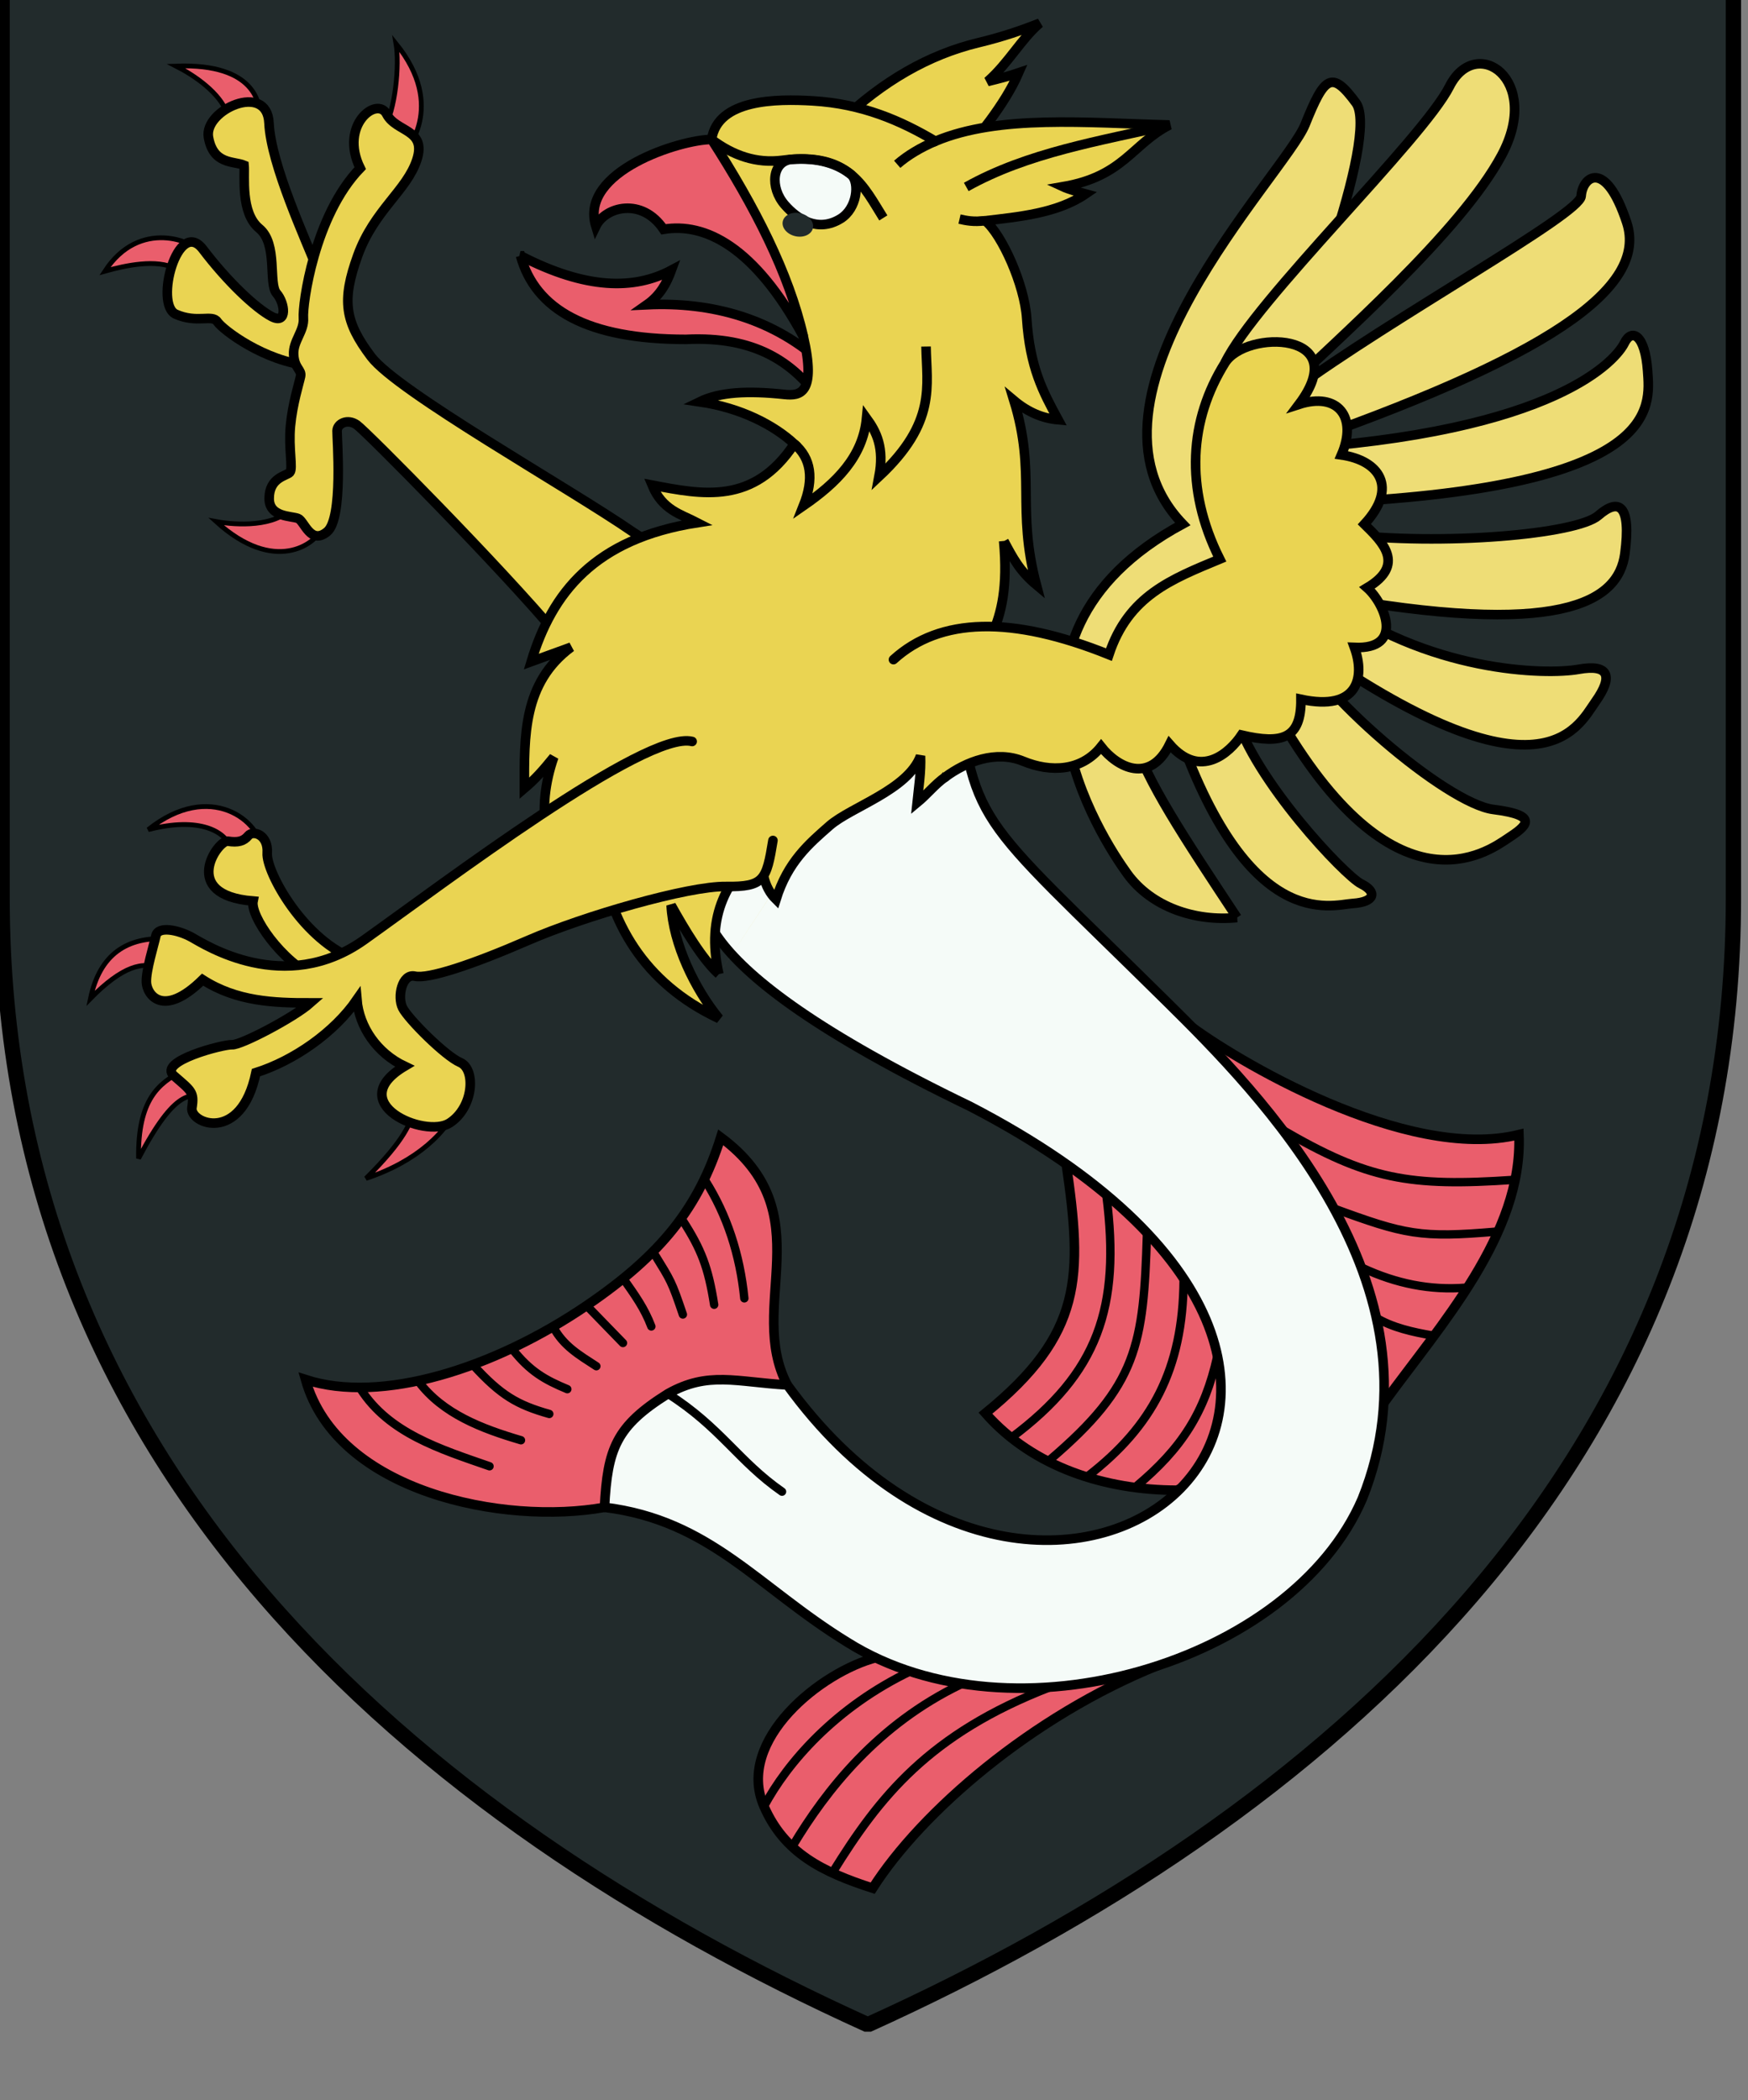 <?xml version="1.0" encoding="UTF-8" standalone="no"?>
<!-- Created with Inkscape (http://www.inkscape.org/) -->

<svg
   xmlns:dc="http://purl.org/dc/elements/1.1/"
   xmlns:cc="http://creativecommons.org/ns#"
   xmlns:rdf="http://www.w3.org/1999/02/22-rdf-syntax-ns#"
   xmlns:svg="http://www.w3.org/2000/svg"
   xmlns="http://www.w3.org/2000/svg"
   xmlns:sodipodi="http://sodipodi.sourceforge.net/DTD/sodipodi-0.dtd"
   xmlns:inkscape="http://www.inkscape.org/namespaces/inkscape"
   width="96.673mm"
   height="116.126mm"
   viewBox="0 0 96.673 116.126"
   version="1.1"
   id="svg15905"
   inkscape:version="0.92.3 (2405546, 2018-03-11)"
   sodipodi:docname="COA Arcsea.svg">
  <rect x="0" y="0" width="96.673" height="116.126" fill="#808080" stroke="none"/>
  <defs
     id="defs15899" />
  <sodipodi:namedview
     id="base"
     pagecolor="#ffffff"
     bordercolor="#666666"
     borderopacity="1.0"
     inkscape:pageopacity="0.0"
     inkscape:pageshadow="2"
     inkscape:zoom="0.35"
     inkscape:cx="1159.8318"
     inkscape:cy="273.7355"
     inkscape:document-units="mm"
     inkscape:current-layer="layer1"
     showgrid="false"
     fit-margin-top="0"
     fit-margin-left="0"
     fit-margin-right="0"
     fit-margin-bottom="0"
     inkscape:window-width="1920"
     inkscape:window-height="1017"
     inkscape:window-x="-4"
     inkscape:window-y="-4"
     inkscape:window-maximized="1" />
  <g
     inkscape:label="Layer 1"
     inkscape:groupmode="layer"
     id="layer1"
     transform="translate(377.932,-105.134)">
    <g
       transform="matrix(0.282,0,0,0.282,-767.993,-4576.643)"
       id="g15263">
      <g
         id="g15094-9"
         transform="translate(-2604.182,1065.395)">
        <path
           id="use16770-4-13-5"
           style="opacity:1;fill:#222b2c;fill-opacity:1;stroke:#000000;stroke-width:3;stroke-linecap:butt;stroke-linejoin:bevel;stroke-miterlimit:4;stroke-dasharray:none"
           d="m 4327.332,15712.776 v -187.696 h -339.542 v 187.696 c 0,110.882 80.315,180.403 169.771,220.906 89.456,-40.503 169.771,-110.024 169.771,-220.906 z"
           inkscape:connector-curvature="0"
           sodipodi:nodetypes="sccscs" />
      </g>
      <path
         inkscape:connector-curvature="0"
         d="m 1613.977,16894.258 c -13.889,0 -28.185,-4.464 -37.522,-15.099 19.142,-15.553 19.057,-26.744 15.846,-48.883 l 23.666,-27.563 c 9.062,6.96 42.945,27.283 65.118,21.819 0.809,19.514 -15.428,37.362 -26.391,52.465 z m -76.378,-20.637 c -8.163,-15.537 7.037,-33.64 -13.053,-48.565 -4.336,13.8 -11.719,23.057 -26.236,32.943 -18.319,12.477 -40.386,19.391 -55.196,14.569 6.221,22.085 38.939,28.597 58.634,25.048 m 108.663,30.952 c -24.865,9.98 -46.564,28.814 -56.07,43.73 -9.905,-3.196 -17.332,-6.921 -21.314,-16.041 -5.652,-12.948 11.262,-26.466 22.119,-29.207"
         style="fill:#ea5e6c;fill-opacity:1;fill-rule:evenodd;stroke:#000000;stroke-width:1.875;stroke-linecap:butt;stroke-linejoin:miter;stroke-miterlimit:4;stroke-dasharray:none;stroke-opacity:1"
         id="path15156" />
      <path
         sodipodi:nodetypes="cccccccccccccccccccccccccccccccccccccccccc"
         inkscape:connector-curvature="0"
         d="m 1621.918,16868.018 c -2.464,11.019 -6.941,18.025 -15.971,25.553 m 9.373,-40.48 c -0.124,17.498 -6.255,28.689 -18.684,38.327 m 11.496,-47.418 c -0.661,21.812 -1.862,29.657 -19.02,44.282 m 11.079,-51.707 c 2.771,21.834 -1.624,34.691 -18.684,47.408 m 71.401,-23.654 c 3.268,2.056 7.52,2.951 11.235,3.596 m -13.739,-13.25 c 6.611,3.085 13.287,4.425 20.265,3.871 m -25.953,-15.559 c 13.97,5.125 17.026,5.861 31.985,4.559 m -42.156,-20.048 c 16.805,9.82 24.983,11.329 45.633,9.896 m -226.234,41.054 c 5.521,8.592 15.46,11.722 25.253,15.116 m -13.917,-16.618 c 4.747,6.336 12.399,9.25 20.089,11.515 m -9.346,-14.7 c 5.403,5.914 8.603,7.76 14.897,9.547 m -7.22,-12.687 c 3.441,4.363 6.406,6.018 10.755,7.825 m -2.748,-12.173 c 2.001,3.708 5.028,5.448 8.444,7.673 m -1.795,-11.774 7.012,7.223 m 23.803,-8.758 c -0.857,-8.567 -3.4,-16.351 -7.657,-23.079 m 1.738,24.332 c -1.155,-7.353 -2.526,-10.869 -6.176,-16.541 m 0.041,18.454 c -2.23,-6.591 -2.368,-6.627 -5.531,-11.777 m -0.653,14.121 c -1.359,-3.587 -3.24,-6.16 -5.418,-9.268 m 56.49,76.765 c -14.927,7.092 -24.41,18.051 -28.982,26.613 m 38.664,-23.941 c -16.31,7.834 -26.429,20.659 -33.061,31.737 m 50.61,-31.211 c -23.889,9.205 -33.619,21.598 -42.727,36.323"
         style="fill:none;fill-rule:evenodd;stroke:#000000;stroke-width:1.641;stroke-linecap:round;stroke-linejoin:miter;stroke-miterlimit:4;stroke-dasharray:none;stroke-opacity:1"
         id="path15156-4-5" />
      <path
         sodipodi:nodetypes="ccccccccsc"
         inkscape:connector-curvature="0"
         id="path15492"
         d="m 1534.782,16766.852 -13.627,6.664 c -0.246,3.846 -7.546,16.632 52.31,45.489 105.305,54.537 16.625,127.022 -35.865,54.616 -9.995,-0.566 -15.511,-2.753 -23.423,1.721 -10.169,6.359 -11.837,10.773 -12.429,22.269 20.763,2.558 30.041,15.682 47.712,26.512 32.463,20.338 87.104,3.927 100.895,-28.16 16.901,-42.163 -20.244,-79.605 -38.19,-97.335 -39.021,-38.552 -37.617,-33.701 -41.78,-65.515"
         style="opacity:1;fill:#f5fbf8;fill-opacity:1;fill-rule:evenodd;stroke:#000000;stroke-width:1.875;stroke-linecap:round;stroke-linejoin:bevel;stroke-miterlimit:4;stroke-dasharray:none;stroke-opacity:1" />
      <path
         sodipodi:nodetypes="cc"
         inkscape:connector-curvature="0"
         id="path15371-2-6"
         d="m 1514.176,16875.346 c 10.329,6.556 13.843,13.257 22.387,19.196"
         style="fill:none;fill-rule:evenodd;stroke:#000000;stroke-width:1.641;stroke-linecap:round;stroke-linejoin:miter;stroke-miterlimit:4;stroke-dasharray:none;stroke-opacity:1" />
      <path
         sodipodi:nodetypes="cccccccccccccccccccccccc"
         d="m 1440.404,16701.66 c -3.219,3.725 -10.761,3.41 -14.815,2.66 11.587,10.512 19.466,4.209 20.486,1.697 m 12.311,-78.615 c 2.385,-3.573 3.166,-12.736 2.472,-16.799 10.034,12.457 1.888,21.208 1.208,22.001 m -34.298,-8.29 c -1.441,-4.046 -6.374,-7.441 -10.048,-9.312 15.991,-0.599 16.204,7.922 16.434,8.941 m -16.445,30.807 c -3.802,-2.002 -9.958,-0.639 -13.93,0.469 6.772,-10.419 17.631,-5.867 18.869,-3.459 m 41.969,167.675 c -1.029,2.816 -1.816,5.909 -9.645,13.682 9.915,-3.289 16.153,-9.131 18.335,-15.049 m -44.849,-49.8 c -1.037,-3.075 -5.963,-6.189 -16.197,-3.539 12.136,-9.696 22.219,-1.719 22.331,4.381 m -15.655,42.934 c -4.554,2.396 -8.733,5.528 -8.572,17.161 7.282,-13.868 10.255,-12.482 13.554,-12.248 m -7.753,-30.82 c -8.07,-0.484 -13.407,3.04 -15.227,11.693 6.194,-6.302 10.44,-7.47 13.58,-5.724"
         style="color:#000000;display:inline;overflow:visible;visibility:visible;opacity:1;fill:#ea5e6c;fill-opacity:1;fill-rule:evenodd;stroke:#000000;stroke-width:0.938;stroke-linecap:butt;stroke-linejoin:miter;stroke-miterlimit:4;stroke-dasharray:none;stroke-dashoffset:0;stroke-opacity:1;marker:none"
         id="path3282-3-4-8"
         inkscape:connector-curvature="0" />
      <path
         sodipodi:nodetypes="ccccccccccc"
         d="m 1443.893,16673.757 c -8.884,-0.832 -17.02,-7.058 -18.07,-8.622 -1.017,-1.514 -3.97,0.377 -8.15,-1.479 -4.27,-1.9 0.43,-19.159 5.318,-12.727 4.837,6.366 10.342,11.551 13.491,13.198 3.148,1.645 2.593,-2.699 0.965,-4.546 -1.677,-1.902 0.29,-9.693 -3.401,-12.731 -3.742,-3.082 -2.78,-10.318 -2.984,-12.404 -2.042,-0.857 -6.03,-0.07 -6.986,-5.489 -0.938,-5.319 11.494,-10.969 11.872,-2.783 0.379,8.191 7.289,23.031 9.586,28.934"
         style="color:#000000;display:inline;overflow:visible;visibility:visible;opacity:1;fill:#ead452;fill-opacity:1;fill-rule:evenodd;stroke:#000000;stroke-width:1.875;stroke-linecap:butt;stroke-linejoin:miter;stroke-miterlimit:4;stroke-dasharray:none;stroke-dashoffset:0;stroke-opacity:1;marker:none"
         id="path2197-7-6-3"
         inkscape:connector-curvature="0" />
      <path
         sodipodi:nodetypes="ccccccccccccccccc"
         d="m 1492.599,16726.672 c -11.085,-13.261 -37.556,-39.984 -39.428,-41.316 -1.801,-1.282 -3.832,-0.266 -3.869,1.167 -0.036,1.43 1.246,17.142 -1.947,19.787 -3.255,2.695 -4.454,-2.098 -5.703,-2.599 -1.288,-0.518 -5.673,-0.211 -5.667,-3.929 0.01,-4.142 3.448,-4.414 4.057,-5.112 0.664,-0.758 -0.298,-4.685 0.116,-9.093 0.413,-4.409 1.689,-8.337 1.983,-9.738 0.273,-1.3 -1.2,-1.531 -1.357,-4.239 -0.158,-2.711 2.11,-4.592 1.913,-7.206 -0.198,-2.629 2.105,-20.032 11.14,-29.37 -4.17,-8.5 3.348,-14.178 5.185,-10.603 1.837,3.576 7.888,2.9 5.93,8.937 -1.959,6.034 -8.386,9.9 -11.597,18.788 -3.2,8.855 -2.547,12.974 2.611,19.834 5.168,6.873 38.774,25.692 51.411,34.426 l 12.422,7.967"
         style="color:#000000;display:inline;overflow:visible;visibility:visible;opacity:1;fill:#ead452;fill-opacity:1;fill-rule:evenodd;stroke:#000000;stroke-width:1.875;stroke-linecap:butt;stroke-linejoin:miter;stroke-miterlimit:4;stroke-dasharray:none;stroke-dashoffset:0;stroke-opacity:1;marker:none"
         id="path2187-2-6-0"
         inkscape:connector-curvature="0" />
      <path
         d="m 1445.467,16793.948 c -7.191,-3.37 -13.235,-12.33 -12.641,-15.216 -14.582,-1.169 -6.825,-12.056 -4.946,-11.738 1.982,0.326 3.126,0 4.004,-1.071 0.935,-1.139 3.966,-0.22 3.718,3.393 -0.254,3.716 7.252,17.401 17.559,20.957"
         style="color:#000000;display:inline;overflow:visible;visibility:visible;opacity:1;fill:#ead452;fill-opacity:1;fill-rule:evenodd;stroke:#000000;stroke-width:1.875;stroke-linecap:butt;stroke-linejoin:miter;stroke-miterlimit:4;stroke-dasharray:none;stroke-dashoffset:0;stroke-opacity:1;marker:none"
         id="path3278-3-3-0"
         inkscape:connector-curvature="0" />
      <path
         d="m 1636.715,16678.642 c 19.36,-14.261 56.359,-34.572 56.574,-38.146 0.229,-3.769 4.738,-7.501 8.926,5.162 4.245,12.837 -15.172,26.501 -67.485,44.499 54.449,-3.234 65.649,-17.999 67.028,-20.829 1.459,-2.993 4.062,-1.657 4.56,5.452 0.497,7.079 2.775,22.643 -61.247,25.773"
         style="color:#000000;display:inline;overflow:visible;visibility:visible;opacity:1;fill:#eedd76;fill-opacity:1;fill-rule:evenodd;stroke:#000000;stroke-width:1.875;stroke-linecap:butt;stroke-linejoin:miter;stroke-miterlimit:4;stroke-dasharray:none;stroke-dashoffset:0;stroke-opacity:1;marker:none"
         id="path2227-2-1-8"
         inkscape:connector-curvature="0" />
      <path
         d="m 1646.025,16706.742 c 20.328,2.398 46.416,0.06 50.622,-3.599 4.099,-3.567 6.464,-2.06 5.21,7.472 -1.254,9.542 -12.662,16.651 -59.037,8.15 20.323,15.285 43.701,15.654 49.958,14.527 6.068,-1.094 6.783,1.459 3.313,6.352 -3.528,4.975 -10.878,22.025 -60.093,-13.649 5.299,11.889 30.952,33.628 40.059,34.776 9.302,1.172 6.489,3.281 2.764,5.722 -3.628,2.377 -22.062,16.18 -45.303,-24.672"
         style="color:#000000;display:inline;overflow:visible;visibility:visible;opacity:1;fill:#eedd76;fill-opacity:1;fill-rule:evenodd;stroke:#000000;stroke-width:1.875;stroke-linecap:butt;stroke-linejoin:miter;stroke-miterlimit:4;stroke-dasharray:none;stroke-dashoffset:0;stroke-opacity:1;marker:none"
         id="path2229-0-9-1"
         inkscape:connector-curvature="0" />
      <path
         d="m 1625.403,16742.048 c 3.775,12.969 21.56,31.751 24.752,33.319 3.12,1.534 2.75,3.549 -1.649,3.836 -4.204,0.275 -20.702,6.069 -34.71,-34.997"
         style="color:#000000;display:inline;overflow:visible;visibility:visible;opacity:1;fill:#eedd76;fill-opacity:1;fill-rule:evenodd;stroke:#000000;stroke-width:1.875;stroke-linecap:butt;stroke-linejoin:miter;stroke-miterlimit:4;stroke-dasharray:none;stroke-dashoffset:0;stroke-opacity:1;marker:none"
         id="path2231-6-2-9"
         inkscape:connector-curvature="0" />
      <path
         d="m 1625.794,16781.973 c -8.205,0.813 -16.797,-2.054 -21.528,-8.604 -4.658,-6.449 -31.04,-45.902 10.88,-68.572 -23.723,-24.656 20.114,-68.619 24.002,-78.327 3.818,-9.534 5.237,-10.677 9.974,-4.246 4.647,6.309 -10.94,48.8 -20.176,63.855 -9.189,14.977 1.245,26.419 -15.654,39.143 -16.899,12.724 -8.245,25.345 12.501,56.751 z"
         style="color:#000000;display:inline;overflow:visible;visibility:visible;opacity:1;fill:#eedd76;fill-opacity:1;fill-rule:evenodd;stroke:#000000;stroke-width:1.875;stroke-linecap:butt;stroke-linejoin:miter;stroke-miterlimit:4;stroke-dasharray:none;stroke-dashoffset:0;stroke-opacity:1;marker:none"
         id="path2225-5-7-3"
         inkscape:connector-curvature="0" />
      <path
         d="m 1623.44,16673.189 c 5.898,-12.278 38.779,-43.811 44.028,-54.197 5.19,-10.271 18.248,-1.424 10.215,13.52 -8.06,14.996 -31.714,35.667 -44.789,48.179"
         style="color:#000000;display:inline;overflow:visible;visibility:visible;opacity:1;fill:#eedd76;fill-opacity:1;fill-rule:evenodd;stroke:#000000;stroke-width:1.875;stroke-linecap:butt;stroke-linejoin:miter;stroke-miterlimit:4;stroke-dasharray:none;stroke-dashoffset:0;stroke-opacity:1;marker:none"
         id="path2217-7-1-6"
         inkscape:connector-curvature="0" />
      <g
         id="g15383">
        <path
           style="opacity:1;fill:#ead452;fill-opacity:1;stroke:#000000;stroke-width:1.875;stroke-miterlimit:4;stroke-dasharray:none;stroke-dashoffset:4.58;stroke-opacity:1"
           d="m 1548.075,16625.817 c 8.237,-7.824 17.22,-13.045 26.96,-15.388 5.067,-1.22 8.598,-2.492 12.067,-3.837 -3.679,3.151 -6.09,7.785 -10.222,11.429 2.037,-0.488 4.071,-1.007 6.088,-1.695 -2.786,6.406 -8.124,12.588 -12.407,17.884 z"
           id="path17881-2-8-1"
           inkscape:connector-curvature="0"
           sodipodi:nodetypes="csccccc" />
        <path
           style="opacity:1;fill:#ea5e6c;fill-opacity:1;stroke:#000000;stroke-width:1.875;stroke-miterlimit:4;stroke-dasharray:none;stroke-dashoffset:4.58;stroke-opacity:1"
           d="m 1485.276,16652.2 c 12.856,6.631 22.275,6.719 29.6,2.818 -0.924,2.532 -2.191,4.933 -4.842,6.789 12.666,-0.609 25.071,2.662 34.882,11.883 l -1.012,6.575 c -5.214,-7.164 -12.569,-12.333 -26.174,-11.672 -19.383,0 -29.544,-5.875 -32.453,-16.393 z"
           id="path17829-5-8-8"
           inkscape:connector-curvature="0"
           sodipodi:nodetypes="ccccccc" />
        <path
           sodipodi:nodetypes="ccccccccccccccccccccccccccccccccccccccc"
           inkscape:connector-curvature="0"
           d="m 1524.178,16793.064 c -2.689,-11.789 1.845,-18.854 8.498,-24.608 -0.323,4.089 0.301,7.584 2.708,9.957 2.292,-7.351 6.442,-10.902 10.502,-14.456 4.237,-3.705 15.352,-7.006 17.839,-13.676 0.134,3.094 -0.364,6.165 -0.673,9.16 1.912,-1.569 3.554,-3.655 5.5,-5.002 4.172,-5.208 -0.706,-12.02 0.785,-19.434 0.743,3.184 1.397,4.553 2.917,7.175 l 0.637,-2.686 c 1.951,-11.581 8.813,-13.044 7.138,-31.371 m 0.057,0.03 c 1.775,3.325 3.096,5.862 6.362,8.591 -3.977,-15.063 0.018,-21.743 -4.409,-36.17 2.785,2.341 5.688,3.513 8.683,3.783 -2.974,-5.458 -5.545,-10.23 -6.177,-19.903 -0.427,-6.548 -4.824,-16.369 -8.126,-19.124 6.432,-0.756 14.12,-1.44 19.692,-5.255 -1.662,-0.456 -3.347,-0.91 -4.45,-1.42 11.867,-2.033 13.534,-8.327 20.886,-12.102 -16.272,-0.404 -33.379,-2.065 -45.901,3.182 -6.801,-4.035 -14.372,-7.339 -24.054,-7.907 -7.075,-0.414 -18.632,-0.387 -19.846,7.571 l 17.999,38.618 c 2.597,11.287 -0.68,11.699 -3.705,11.374 -7.253,-0.779 -12.691,-0.477 -16.649,1.446 8.164,1.185 14.663,4.621 18.577,8.252 v 0 c -7.966,11.993 -17.933,9.982 -27.885,8.077 2.013,4.899 5.607,5.695 8.86,7.375 -20.165,3.137 -28.517,13.815 -32.566,27.242 l 7.828,-2.841 c -9.467,7.019 -9.178,17.405 -9.171,27.693 2.068,-1.758 3.535,-3.372 5.768,-6.126 -3.535,10.162 -1.977,19.776 4.491,28.861 1.137,-4.059 2.355,-8.01 4.343,-10.951 1.893,14.418 8.804,26.429 23.581,33.36 -4.748,-5.806 -9.019,-14.628 -9.4,-22.217 2.666,4.777 6.163,10.643 9.36,13.507"
           style="opacity:1;fill:#ead452;fill-opacity:1;stroke:#000000;stroke-width:1.875;stroke-miterlimit:4;stroke-dasharray:none;stroke-dashoffset:4.58;stroke-opacity:1"
           id="path17875-5-34" />
        <path
           sodipodi:nodetypes="csscc"
           inkscape:connector-curvature="0"
           d="m 1538.516,16633.282 c -3.954,0.343 -4.387,5.543 -1.403,8.949 2.501,2.856 6.499,5.423 10.921,2.706 3.281,-2.017 3.762,-7.028 2.134,-8.612 -2.525,-2.039 -6.267,-3.409 -11.652,-3.043 z"
           style="opacity:1;fill:#f5fbf8;fill-opacity:1;stroke:#000000;stroke-width:1.875;stroke-miterlimit:4;stroke-dasharray:none;stroke-dashoffset:4.58;stroke-opacity:1"
           id="use24216-1-7-5" />
        <path
           style="opacity:1;fill:none;fill-opacity:1;stroke:#000000;stroke-width:1.875;stroke-miterlimit:4;stroke-dasharray:none;stroke-dashoffset:4.58;stroke-opacity:1"
           d="m 1538.968,16689.084 c 3.294,2.811 3.917,6.802 1.785,12.146 6.447,-4.452 11.666,-9.58 12.387,-17.186 1.955,2.702 3.518,5.786 2.437,11.452 11.366,-10.631 9.347,-17.821 9.231,-25.501"
           id="path17843-2-2-0"
           inkscape:connector-curvature="0"
           sodipodi:nodetypes="ccccc" />
        <path
           sodipodi:nodetypes="ccccc"
           inkscape:connector-curvature="0"
           d="m 1522.748,16629.394 c -6.054,0 -26.007,6.236 -22.704,17.011 1.862,-3.86 9.051,-5.71 13.287,0.605 8.036,-1.327 17.786,3.241 27.416,21.002 -2.848,-12.463 -9.521,-25.424 -17.999,-38.618 z"
           style="opacity:1;fill:#ea5e6c;fill-opacity:1;stroke:#000000;stroke-width:1.875;stroke-miterlimit:4;stroke-dasharray:none;stroke-dashoffset:4.58;stroke-opacity:1"
           id="path24228-0-7-0" />
        <path
           inkscape:connector-curvature="0"
           id="path17845-7-7-1"
           d="m 1522.748,16629.394 c 4.219,3.147 8.763,4.754 13.888,4.082 13.135,-1.725 15.969,5.24 19.793,11.301"
           style="opacity:1;fill:none;fill-opacity:1;stroke:#000000;stroke-width:1.875;stroke-miterlimit:4;stroke-dasharray:none;stroke-dashoffset:4.58;stroke-opacity:1" />
        <path
           style="opacity:1;fill:none;fill-opacity:1;stroke:#000000;stroke-width:1.875;stroke-miterlimit:4;stroke-dasharray:none;stroke-dashoffset:4.58;stroke-opacity:1"
           d="m 1572.695,16638.705 c 12.111,-6.783 26.19,-8.988 39.855,-12.157"
           id="path17883-8-3-4"
           inkscape:connector-curvature="0"
           sodipodi:nodetypes="cc" />
        <path
           style="opacity:1;fill:none;fill-opacity:1;stroke:#000000;stroke-width:1.875;stroke-miterlimit:4;stroke-dasharray:none;stroke-dashoffset:4.58;stroke-opacity:1"
           d="m 1559.152,16634.262 c 2.075,-1.805 4.612,-3.289 7.496,-4.532"
           id="path17885-6-8-9"
           inkscape:connector-curvature="0"
           sodipodi:nodetypes="cc" />
        <ellipse
           style="opacity:1;fill:#222b2c;fill-opacity:1;stroke:none;stroke-width:1.875;stroke-miterlimit:4;stroke-dasharray:none;stroke-dashoffset:4.58;stroke-opacity:1"
           id="path17889-4-6-7"
           cx="5225.718"
           cy="15872.361"
           rx="3.03"
           ry="2.301"
           transform="matrix(0.975,0.224,-0.224,0.975,0,0)" />
        <path
           style="opacity:1;fill:none;fill-opacity:1;stroke:#000000;stroke-width:1.875;stroke-miterlimit:4;stroke-dasharray:none;stroke-dashoffset:4.58;stroke-opacity:1"
           d="m 1576.421,16645.325 c -2.326,0.284 -3.79,-0.03 -5.049,-0.319"
           id="path17895-5-0-7"
           inkscape:connector-curvature="0"
           sodipodi:nodetypes="cc" />
      </g>
      <path
         d="m 1558.418,16731.39 c 9.112,-8.301 23.185,-8.644 42.252,-0.98 3.815,-11.551 12.266,-14.792 21.741,-18.733 -6.994,-13.946 -5.904,-27.399 1.029,-38.487 4.075,-6.518 25.325,-6.244 14.488,8.157 7.642,-2.48 11.568,2.447 8.34,9.909 7.433,1.08 11.191,6.345 4.505,13.581 3.55,3.49 8.159,7.919 0.532,12.466 3.495,3.093 7.355,12.147 -2.488,11.699 2.147,5.878 0.701,12.586 -10.483,10.166 0.066,7.78 -3.735,8.866 -11.661,7.013 -2.389,3.558 -8.1,8.702 -14.094,1.815 -3.899,7.876 -10.233,4.551 -13.442,0.464 -3.826,4.809 -9.851,5.089 -15.283,2.85 -5.31,-2.188 -11.179,0.06 -15.303,3.129"
         style="color:#000000;display:inline;overflow:visible;visibility:visible;opacity:1;fill:#ead452;fill-opacity:1;fill-rule:evenodd;stroke:#000000;stroke-width:1.875;stroke-linecap:round;stroke-linejoin:miter;stroke-miterlimit:4;stroke-dasharray:none;stroke-dashoffset:0;stroke-opacity:1;marker:none"
         id="path2215-8-2-9"
         inkscape:connector-curvature="0" />
      <path
         d="m 1534.782,16766.852 c -1.272,7.739 -1.71,9.124 -9.223,9.023 -7.399,-0.1 -27.808,5.787 -38.816,10.577 -11.085,4.821 -19.558,7.597 -22.193,7.013 -2.493,-0.557 -3.503,4.027 -2.392,6.228 1.097,2.169 8.327,9.417 11.294,10.694 3.097,1.333 2.647,8.833 -2.097,11.876 -4.828,3.098 -20.986,-3.912 -8.813,-11.139 -5.42,-2.571 -8.908,-7.711 -9.35,-13.067 -4.477,6.497 -12.376,11.97 -19.798,14.322 -2.915,14.012 -13.051,9.969 -12.557,6.881 0.495,-3.094 -0.142,-3.316 -3.56,-6.296 -3.206,-2.798 9.674,-6.156 11.442,-6.059 1.749,0.104 12.138,-5.355 15.351,-8.2 -7.263,0.01 -14.481,-0.285 -21.139,-4.554 -7.856,7.706 -10.96,2.863 -11.028,0.466 -0.067,-2.346 1.423,-7.098 1.865,-9.078 0.441,-1.976 4.407,-1.138 6.986,0.279 2.551,1.4 18.235,11.637 33.842,0.545 15.546,-11.055 55.28,-41.205 64.342,-38.922"
         style="color:#000000;display:inline;overflow:visible;visibility:visible;opacity:1;fill:#ead452;fill-opacity:1;fill-rule:evenodd;stroke:#000000;stroke-width:1.875;stroke-linecap:round;stroke-linejoin:miter;stroke-miterlimit:4;stroke-dasharray:none;stroke-dashoffset:0;stroke-opacity:1;marker:none"
         id="path3276-2-7-2"
         inkscape:connector-curvature="0" />
    </g>
  </g>
</svg>
